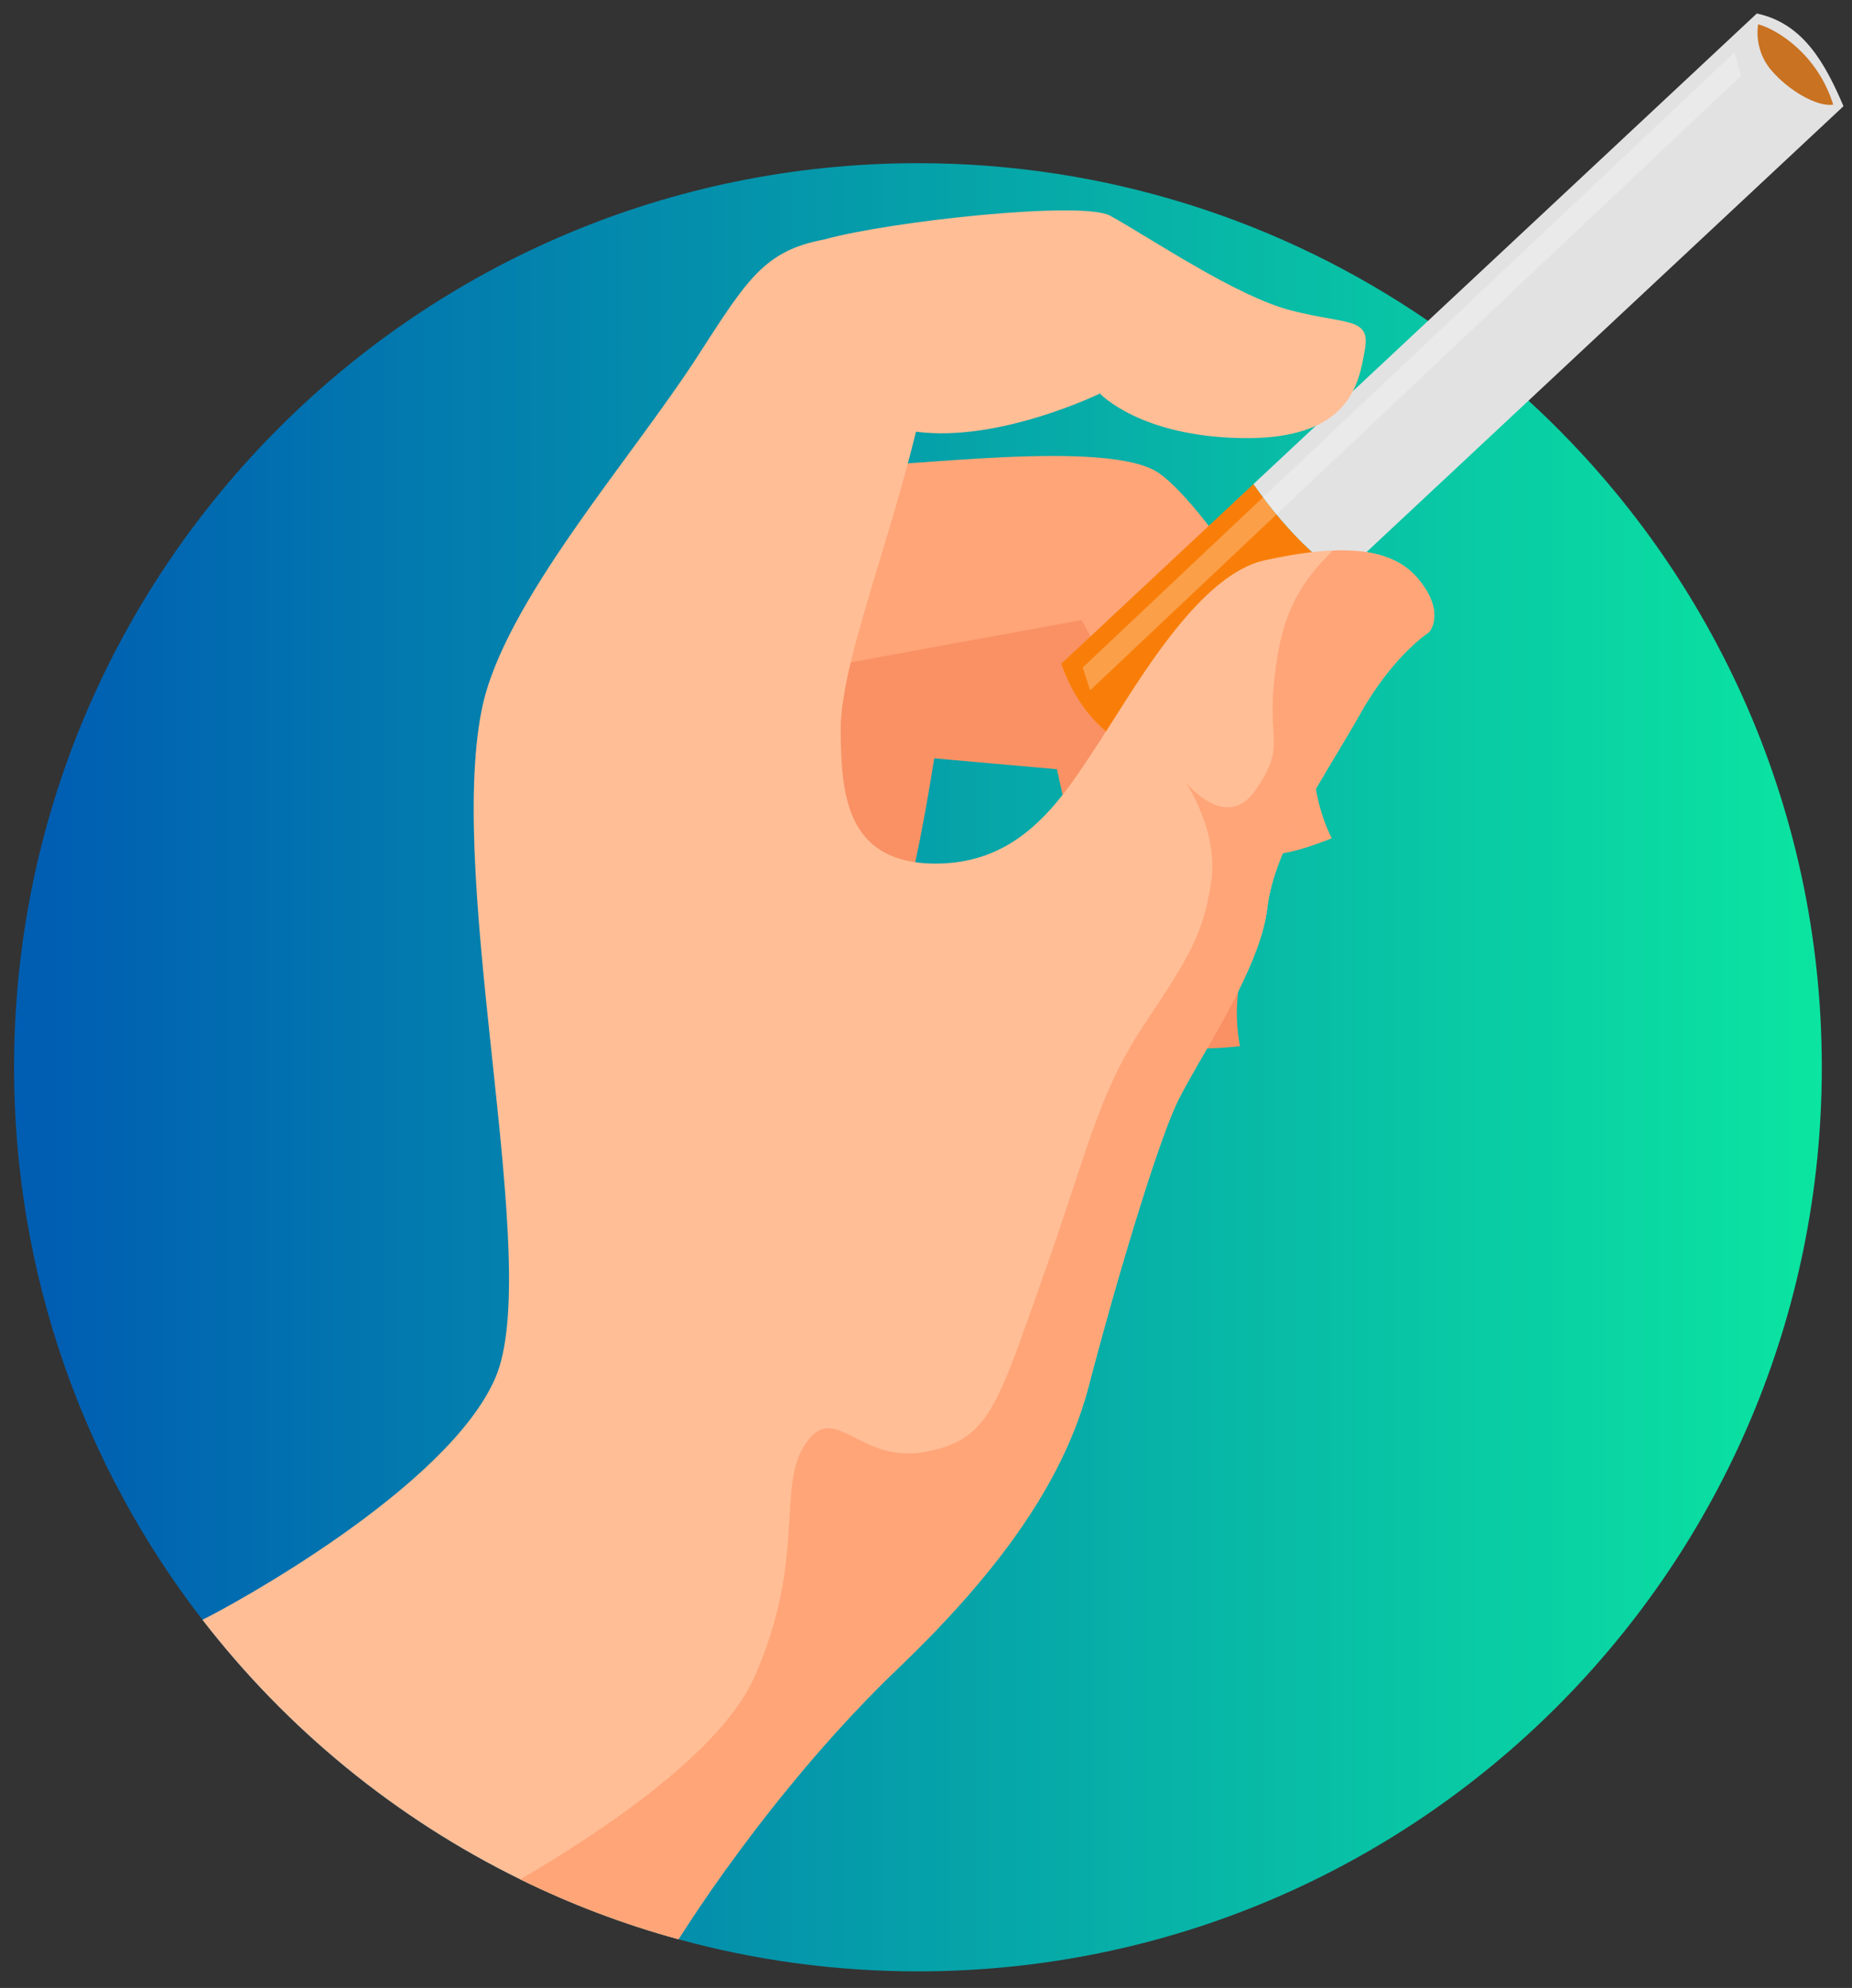 <svg width="82" height="88" viewBox="0 0 82 88" fill="none" xmlns="http://www.w3.org/2000/svg">
<rect x="0" y="0" width="82" height="88" fill="#333333" stroke="none"/>
<path d="M80.663 47.246C80.663 69.348 62.745 87.266 40.643 87.266C36.973 87.266 33.418 86.772 30.042 85.845C27.605 85.18 25.262 84.287 23.034 83.193C17.506 80.481 12.694 76.529 8.962 71.702C3.734 64.939 0.623 56.455 0.623 47.246C0.623 25.142 18.541 7.224 40.643 7.224C49.022 7.224 56.8 9.8 63.229 14.204C63.417 14.331 63.603 14.461 63.789 14.593C64.054 14.781 64.316 14.973 64.576 15.167C65.653 15.97 66.687 16.827 67.675 17.734C75.658 25.05 80.663 35.563 80.663 47.246Z" fill="url(#paint0_linear_611_3778)"/>
<path d="M41.574 32.201L35.464 30.946C35.464 30.946 33.577 34.461 32.816 35.716C32.055 36.971 38.193 40.204 39.123 41.503C40.052 42.802 41.574 32.201 41.574 32.201Z" fill="#F99164"/>
<path d="M49.074 42.576C50.175 45.576 50.734 46.78 54.901 46.31C54.385 43.625 55.487 41.432 55.673 40.102C55.86 38.771 53.567 30.84 51.848 28.712C50.129 26.584 40.667 25.412 38.906 24.766L34.218 32.935L46.797 34.051C46.797 34.051 47.973 39.576 49.073 42.576H49.074Z" fill="#F99164"/>
<path d="M58.965 37.109C57.753 34.658 58.23 32.251 58.057 30.919C57.883 29.587 53.56 22.552 51.337 20.958C49.114 19.364 39.681 20.754 37.812 20.6L35.469 29.722L47.892 27.448C47.892 27.448 50.496 32.46 52.355 35.06C54.215 37.658 55.074 38.67 58.966 37.108L58.965 37.109Z" fill="#FFA578"/>
<path d="M55.499 21.428L46.987 29.384C47.835 31.73 49.237 32.816 50.822 33.487L59.399 25.471C57.81 24.399 56.475 22.825 55.499 21.427V21.428Z" fill="#F97E09"/>
<path d="M77.787 0.596L55.499 21.428C56.474 22.825 57.81 24.399 59.399 25.472L81.623 4.701C80.801 2.785 79.84 1.037 77.787 0.598V0.596Z" fill="#E2E2E3"/>
<path opacity="0.26" d="M47.94 29.548L48.268 30.557L77.083 3.362L76.801 2.31C76.801 2.31 48.314 29.198 47.94 29.548Z" fill="white"/>
<path d="M77.844 1.076C77.844 1.076 77.626 2.157 78.41 3.09C79.194 4.024 80.484 4.747 81.168 4.633C80.474 2.388 78.654 1.285 77.844 1.076Z" fill="#C97221"/>
<path d="M63.433 27.688C63.419 27.727 63.404 27.761 63.39 27.794C63.383 27.81 63.377 27.825 63.369 27.838C63.318 27.935 63.273 27.985 63.273 27.985C63.225 28.017 61.663 29.025 60.2 31.637C59.62 32.671 58.92 33.782 58.263 34.916H58.261C57.712 35.864 57.191 36.828 56.796 37.776H56.795C56.791 37.786 56.786 37.796 56.783 37.805C56.444 38.623 56.199 39.43 56.109 40.204C55.982 41.306 55.459 42.606 54.821 43.888C54.387 44.758 53.9 45.618 53.447 46.407C52.905 47.353 52.41 48.193 52.113 48.814C51.205 50.714 49.316 57.069 48.218 61.306C48.047 61.969 47.831 62.625 47.574 63.279C47.522 63.41 47.469 63.54 47.414 63.671C47.387 63.736 47.358 63.801 47.331 63.866C47.274 63.996 47.216 64.127 47.155 64.257C47.036 64.518 46.908 64.777 46.774 65.037C45.403 67.699 43.315 70.339 40.536 73.1C40.264 73.369 39.986 73.639 39.702 73.912C39.418 74.183 39.137 74.459 38.859 74.739C38.024 75.578 37.217 76.448 36.448 77.324C36.192 77.615 35.94 77.907 35.693 78.198C35.445 78.491 35.203 78.782 34.965 79.072C32.834 81.671 31.105 84.159 30.042 85.845C27.605 85.18 25.262 84.287 23.034 83.193C17.505 80.481 12.694 76.529 8.962 71.702C10.097 71.157 19.821 65.889 21.933 60.992C24.067 56.044 19.742 39.258 21.333 31.393C22.287 26.677 27.915 20.372 30.894 15.758C33.091 12.354 33.846 11.098 36.493 10.601C39.41 9.787 47.932 8.874 49.154 9.549C51 10.569 54.74 13.125 57.185 13.748C59.628 14.372 60.691 14.036 60.433 15.473C60.339 15.996 60.235 16.669 59.906 17.309C59.603 17.899 59.108 18.462 58.254 18.853C57.491 19.203 56.44 19.418 54.981 19.393C50.463 19.32 48.7 17.421 48.7 17.421C48.7 17.421 44.236 19.599 40.557 19.111C40.441 19.582 40.321 20.049 40.197 20.511C39.798 21.998 39.366 23.433 38.957 24.783C38.456 26.446 37.989 27.98 37.667 29.32C37.493 30.047 37.361 30.717 37.288 31.32C37.247 31.667 37.224 31.991 37.225 32.291C37.225 32.593 37.229 32.898 37.239 33.203C37.313 35.522 37.779 37.775 40.526 38.168C40.782 38.206 41.057 38.226 41.355 38.228C44.045 38.255 45.732 36.859 47.048 35.186C47.643 34.429 48.162 33.618 48.663 32.855C48.762 32.705 48.864 32.545 48.971 32.379C49.237 31.963 49.527 31.501 49.84 31.013C50.367 30.19 50.957 29.297 51.594 28.451C52.607 27.104 53.737 25.873 54.923 25.22C55.278 25.024 55.639 24.881 56.003 24.8C56.734 24.641 57.436 24.516 58.098 24.44C58.977 24.34 59.787 24.329 60.501 24.44C60.877 24.497 61.226 24.59 61.545 24.722C61.545 24.723 61.546 24.723 61.547 24.723C61.615 24.751 61.681 24.781 61.746 24.812H61.747C61.844 24.859 61.938 24.91 62.03 24.967C62.122 25.023 62.211 25.084 62.295 25.148C62.352 25.191 62.407 25.236 62.461 25.284C62.568 25.378 62.669 25.48 62.763 25.591C63.611 26.59 63.564 27.311 63.433 27.688Z" fill="#FFBE96"/>
<path d="M63.433 27.688C63.419 27.727 63.405 27.763 63.391 27.794C63.384 27.81 63.377 27.825 63.369 27.838C63.319 27.935 63.275 27.985 63.275 27.985H63.273C63.225 28.017 61.663 29.025 60.2 31.637C59.62 32.671 58.92 33.782 58.263 34.916H58.261C57.712 35.864 57.191 36.828 56.796 37.776C56.791 37.785 56.788 37.796 56.783 37.805C56.445 38.623 56.199 39.43 56.109 40.204C55.982 41.307 55.459 42.606 54.821 43.888C54.387 44.758 53.9 45.618 53.447 46.407C52.905 47.353 52.41 48.193 52.113 48.814C51.205 50.714 49.316 57.069 48.218 61.306C48.047 61.969 47.831 62.625 47.574 63.279C47.522 63.41 47.47 63.54 47.414 63.671C47.387 63.736 47.358 63.801 47.331 63.866C47.273 63.997 47.215 64.127 47.155 64.257C47.035 64.518 46.907 64.777 46.774 65.037C45.401 67.699 43.314 70.338 40.536 73.1C40.264 73.369 39.987 73.639 39.702 73.912C39.419 74.184 39.137 74.459 38.86 74.739C38.024 75.578 37.217 76.448 36.448 77.324C36.192 77.615 35.94 77.907 35.693 78.198C35.445 78.491 35.203 78.782 34.965 79.072C32.834 81.671 31.105 84.159 30.042 85.845C27.605 85.18 25.262 84.287 23.034 83.193C26.866 80.957 31.976 77.486 33.419 74.203C35.724 68.958 34.358 65.831 35.666 63.908C36.973 61.986 38.021 64.788 40.927 64.277C43.831 63.764 44.169 62.156 46.156 56.586C48.109 51.11 48.581 48.529 50.563 45.5C50.598 45.449 50.633 45.397 50.667 45.344C52.737 42.246 53.284 41.284 53.627 39.031C53.774 38.068 53.587 37.121 53.324 36.353C52.992 35.379 52.539 34.691 52.491 34.621C52.572 34.72 53.68 36.049 54.768 35.668C55.052 35.569 55.336 35.351 55.6 34.964C56.908 33.042 56.157 32.928 56.395 30.352C56.472 29.524 56.581 28.797 56.752 28.134C56.774 28.047 56.797 27.961 56.822 27.877C57.149 26.743 57.676 25.795 58.559 24.84C58.673 24.715 58.795 24.59 58.922 24.465C58.953 24.434 58.982 24.403 59.013 24.372C59.542 24.352 60.04 24.371 60.498 24.441C60.875 24.5 61.225 24.591 61.545 24.722C61.545 24.724 61.546 24.724 61.547 24.724C61.615 24.751 61.681 24.781 61.746 24.812H61.747C61.844 24.86 61.939 24.912 62.03 24.967C62.122 25.023 62.211 25.084 62.296 25.148C62.353 25.192 62.408 25.236 62.461 25.284C62.568 25.378 62.669 25.48 62.763 25.591C63.611 26.59 63.564 27.311 63.433 27.688Z" fill="#FFA578"/>
<defs>
<linearGradient id="paint0_linear_611_3778" x1="0.623" y1="47.246" x2="80.663" y2="47.246" gradientUnits="userSpaceOnUse">
<stop offset="0.02" stop-color="#005EB2"/>
<stop offset="1" stop-color="#0BE5A1"/>
</linearGradient>
</defs>
</svg>

